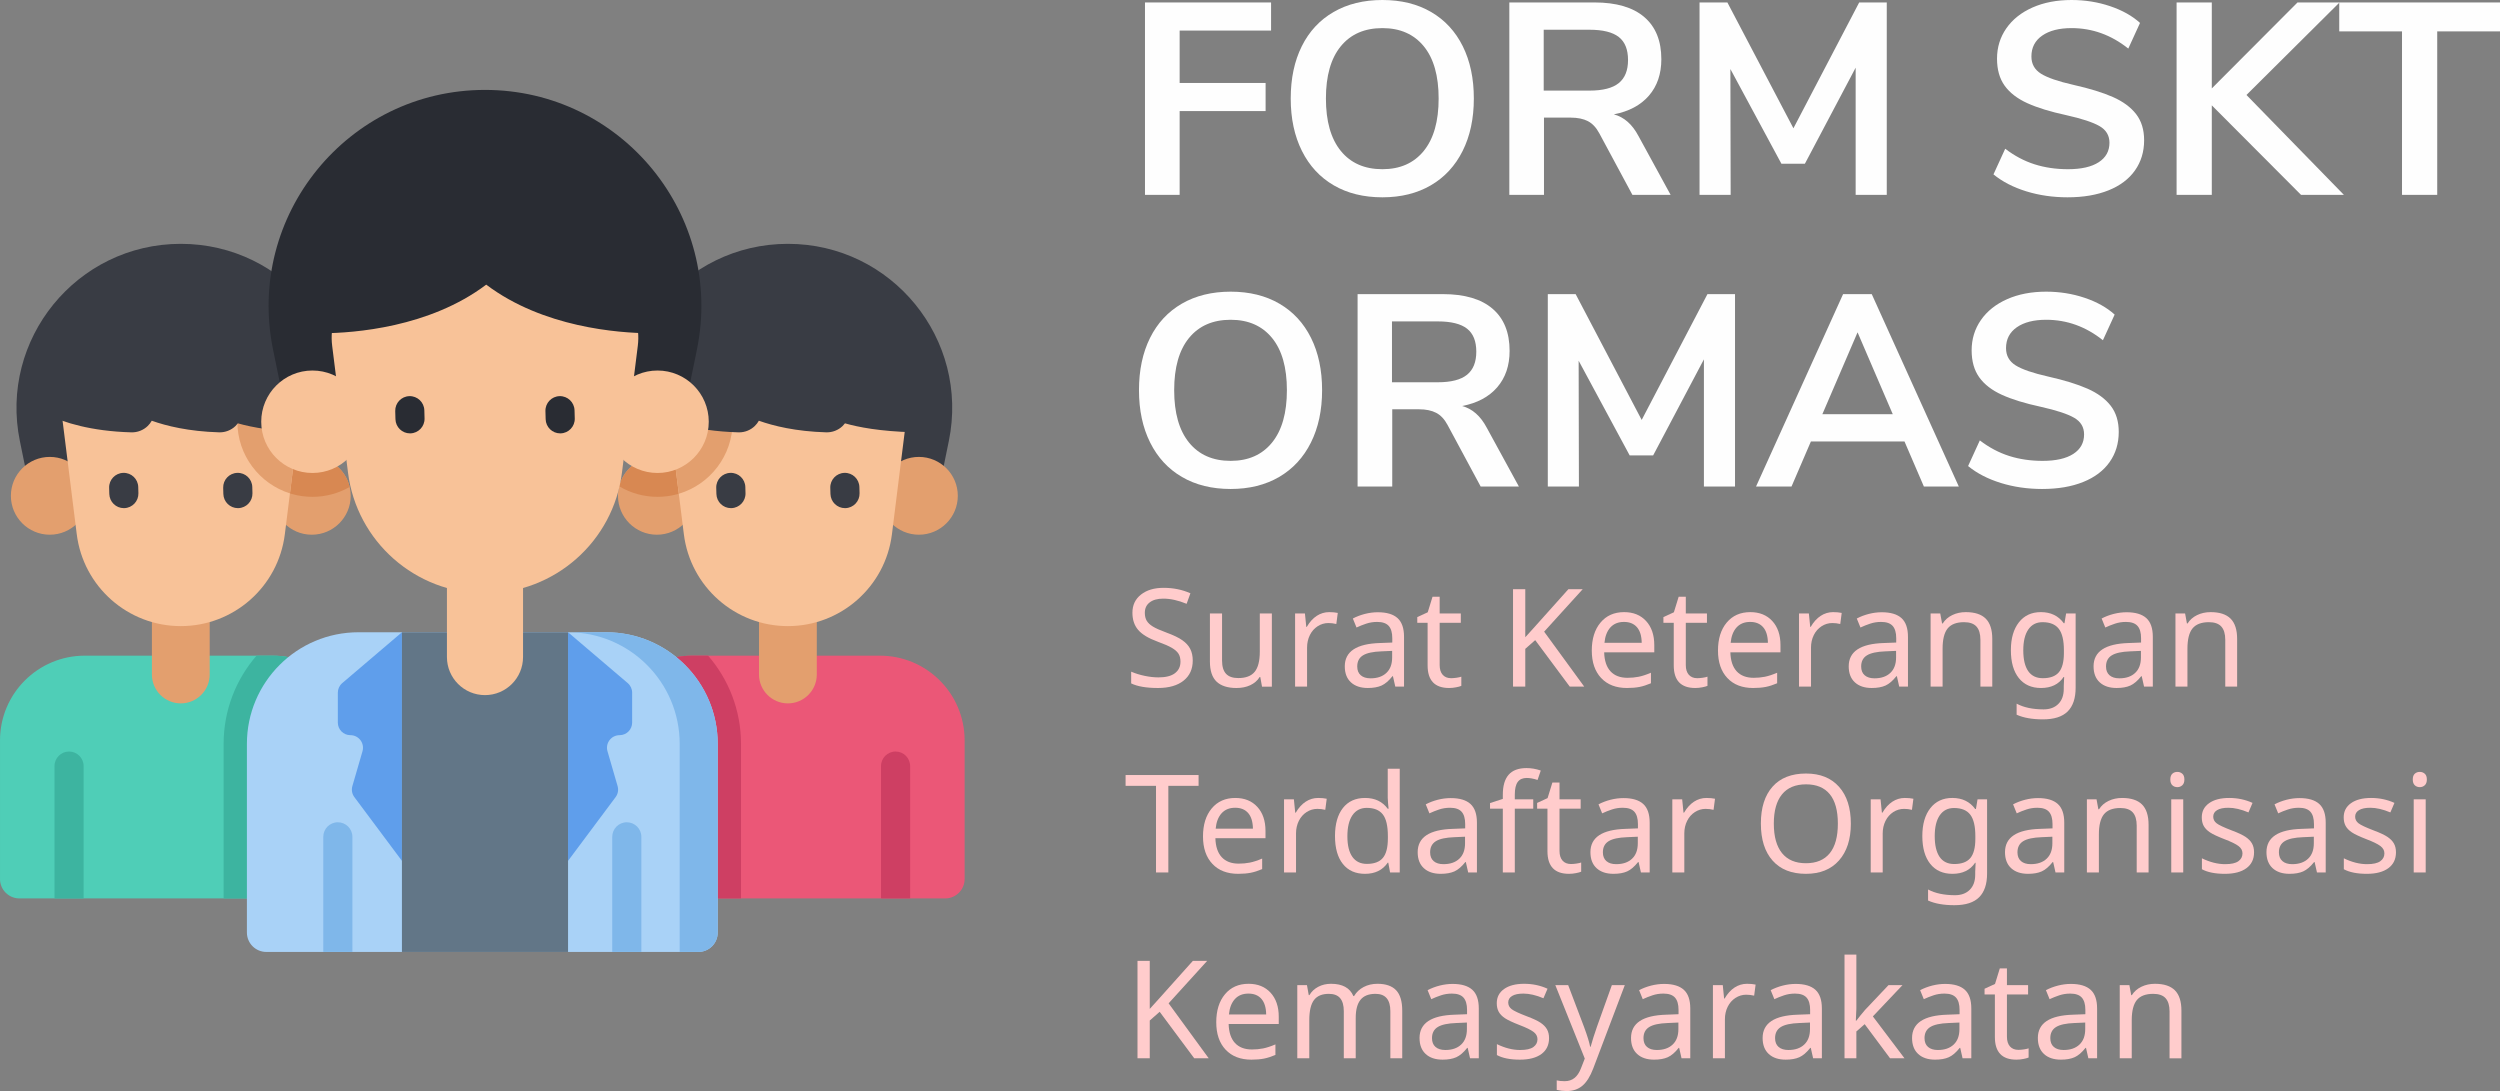 <?xml version="1.0" encoding="UTF-8"?>
<!DOCTYPE svg PUBLIC "-//W3C//DTD SVG 1.1//EN" "http://www.w3.org/Graphics/SVG/1.1/DTD/svg11.dtd">
<!-- Creator: CorelDRAW 2018 (64-Bit) -->
<svg xmlns="http://www.w3.org/2000/svg" xml:space="preserve" width="51.705mm" height="22.565mm" version="1.1" style="shape-rendering:geometricPrecision; text-rendering:geometricPrecision; image-rendering:optimizeQuality; fill-rule:evenodd; clip-rule:evenodd"
viewBox="0 0 5309.23 2317.05"
 xmlns:xlink="http://www.w3.org/1999/xlink">
 <rect x="0" y="0" width="5309.23" height="2317.05" fill="#808080" stroke="none"/>
 <defs>
  <style type="text/css">
   <![CDATA[
    .fil8 {fill:black}
    .fil10 {fill:#3DB4A0}
    .fil9 {fill:#4FCEB7}
    .fil12 {fill:#5F9EEB}
    .fil13 {fill:#627687}
    .fil14 {fill:#7FB7EA}
    .fil11 {fill:#A9D2F7}
    .fil3 {fill:#CE3F63}
    .fil6 {fill:#D88852}
    .fil4 {fill:#E39F6E}
    .fil2 {fill:#EB5777}
    .fil7 {fill:#F8C298}
    .fil5 {fill:#393C44}
    .fil15 {fill:#292C33}
    .fil0 {fill:#FEFEFE;fill-rule:nonzero}
    .fil1 {fill:#FFCCCC;fill-rule:nonzero}
   ]]>
  </style>
 </defs>
 <g id="Layer_x0020_1">
  <polygon class="fil0" points="2431.59,413.82 2431.59,5.22 2699.36,5.22 2699.36,64.92 2505.19,64.92 2505.19,176.19 2687.76,176.19 2687.76,235.89 2505.19,235.89 2505.19,413.82 "/>
  <path id="1" class="fil0" d="M2935.83 419.04c-39.8,0 -74.28,-8.5 -103.45,-25.51 -29.17,-16.99 -51.68,-41.34 -67.52,-73.02 -15.84,-31.69 -23.76,-68.79 -23.76,-111.29 0,-42.5 7.82,-79.5 23.47,-110.99 15.65,-31.49 38.16,-55.74 67.52,-72.73 29.37,-17 63.94,-25.51 103.74,-25.51 39.8,0 74.28,8.5 103.45,25.51 29.17,16.99 51.59,41.24 67.24,72.73 15.65,31.49 23.47,68.49 23.47,110.99 0,42.5 -7.93,79.6 -23.76,111.29 -15.84,31.68 -38.35,56.02 -67.52,73.02 -29.17,17 -63.47,25.51 -102.88,25.51zm0 -59.7c37.48,0 66.75,-12.94 87.8,-38.82 21.06,-25.9 31.6,-62.99 31.6,-111.29 0,-48.29 -10.54,-85.29 -31.6,-110.99 -21.05,-25.69 -50.33,-38.54 -87.8,-38.54 -37.87,0 -67.33,12.85 -88.39,38.54 -21.05,25.7 -31.59,62.7 -31.59,110.99 0,48.3 10.54,85.39 31.59,111.29 21.06,25.89 50.52,38.82 88.39,38.82z"/>
  <path id="2" class="fil0" d="M3547.87 413.82l-81.14 0 -70.13 -130.41c-6.56,-12.36 -14.68,-21.06 -24.34,-26.08 -9.66,-5.02 -21.83,-7.54 -36.51,-7.54l-56.8 0 0 164.03 -73.6 0 0 -408.61 180.83 0c46.37,0 81.62,10.34 105.77,31.01 24.15,20.67 36.23,50.52 36.23,89.54 0,31.3 -8.79,57.09 -26.37,77.38 -17.58,20.28 -42.41,33.52 -74.48,39.7 21.64,5.79 39.02,21.06 52.16,45.79l68.39 125.19zm-172.14 -221.41c28.21,0 48.88,-5.31 62.02,-15.94 13.13,-10.63 19.7,-26.94 19.7,-48.97 0,-22.42 -6.57,-38.74 -19.7,-48.98 -13.14,-10.24 -33.81,-15.36 -62.02,-15.36l-97.36 0 0 129.25 97.36 0z"/>
  <polygon id="3" class="fil0" points="3948.36,5.22 4006.9,5.22 4006.9,413.82 3940.84,413.82 3940.84,143.74 3833.03,347.75 3783.19,347.75 3674.81,146.63 3675.38,413.82 3609.31,413.82 3609.31,5.22 3668.43,5.22 3808.68,272.41 "/>
  <path id="4" class="fil0" d="M4391.17 419.04c-31.3,0 -60.67,-4.25 -88.1,-12.75 -27.43,-8.5 -50.61,-20.48 -69.55,-35.93l24.92 -54.48c19.7,15.07 40.48,26.08 62.31,33.03 21.83,6.96 45.5,10.43 71,10.43 28.21,0 49.95,-4.93 65.2,-14.78 15.27,-9.86 22.9,-23.67 22.9,-41.44 0,-15.45 -7.05,-27.24 -21.15,-35.35 -14.11,-8.11 -37.58,-15.84 -70.42,-23.19 -34.01,-7.34 -61.63,-15.83 -82.89,-25.5 -21.25,-9.66 -37.28,-22.03 -48.11,-37.1 -10.81,-15.06 -16.22,-34.19 -16.22,-57.38 0,-23.96 6.57,-45.4 19.7,-64.33 13.13,-18.93 31.69,-33.71 55.64,-44.34 23.96,-10.63 51.58,-15.94 82.88,-15.94 28.6,0 55.84,4.34 81.73,13.04 25.89,8.7 47.13,20.58 63.76,35.64l-24.93 54.48c-36.32,-28.98 -76.5,-43.47 -120.55,-43.47 -26.28,0 -47.04,5.31 -62.31,15.94 -15.26,10.63 -22.89,25.4 -22.89,44.34 0,15.84 6.76,28.01 20.28,36.51 13.52,8.5 36.51,16.42 68.97,23.76 34.39,7.73 62.31,16.33 83.75,25.79 21.45,9.47 37.87,21.54 49.27,36.23 11.4,14.67 17.1,33.23 17.1,55.63 0,24.35 -6.47,45.69 -19.42,64.04 -12.94,18.36 -31.68,32.46 -56.22,42.32 -24.53,9.85 -53.42,14.78 -86.64,14.78z"/>
  <polygon id="5" class="fil0" points="4977.7,413.82 4886.7,413.82 4697.18,223.72 4697.18,413.82 4622.42,413.82 4622.42,5.22 4697.18,5.22 4697.18,187.79 4879.17,5.22 4968.43,5.22 4770.79,201.69 "/>
  <polygon id="6" class="fil0" points="5101.15,413.82 5101.15,66.65 4967.84,66.65 4967.84,5.22 5309.23,5.22 5309.23,66.65 5175.92,66.65 5175.92,413.82 "/>
  <path id="7" class="fil0" d="M2613.58 1038.45c-39.8,0 -74.28,-8.5 -103.45,-25.51 -29.17,-16.99 -51.68,-41.34 -67.52,-73.02 -15.84,-31.69 -23.76,-68.79 -23.76,-111.29 0,-42.5 7.82,-79.5 23.47,-110.99 15.65,-31.49 38.16,-55.74 67.52,-72.73 29.37,-17 63.94,-25.51 103.74,-25.51 39.8,0 74.28,8.5 103.45,25.51 29.17,16.99 51.59,41.24 67.24,72.73 15.65,31.49 23.47,68.49 23.47,110.99 0,42.5 -7.93,79.6 -23.76,111.29 -15.84,31.68 -38.35,56.02 -67.52,73.02 -29.17,17 -63.47,25.51 -102.88,25.51zm0 -59.7c37.48,0 66.75,-12.94 87.8,-38.82 21.06,-25.9 31.6,-62.99 31.6,-111.29 0,-48.29 -10.54,-85.29 -31.6,-110.99 -21.05,-25.69 -50.33,-38.54 -87.8,-38.54 -37.87,0 -67.33,12.85 -88.39,38.54 -21.05,25.7 -31.59,62.7 -31.59,110.99 0,48.3 10.54,85.39 31.59,111.29 21.06,25.89 50.52,38.82 88.39,38.82z"/>
  <path id="8" class="fil0" d="M3225.62 1033.23l-81.14 0 -70.13 -130.41c-6.56,-12.36 -14.68,-21.06 -24.34,-26.08 -9.66,-5.02 -21.83,-7.54 -36.51,-7.54l-56.8 0 0 164.03 -73.6 0 0 -408.61 180.83 0c46.37,0 81.62,10.34 105.77,31.01 24.15,20.67 36.23,50.52 36.23,89.54 0,31.3 -8.79,57.09 -26.37,77.38 -17.58,20.28 -42.41,33.52 -74.48,39.7 21.64,5.79 39.02,21.06 52.16,45.79l68.39 125.19zm-172.14 -221.41c28.21,0 48.88,-5.31 62.02,-15.94 13.13,-10.63 19.7,-26.94 19.7,-48.97 0,-22.42 -6.57,-38.74 -19.7,-48.98 -13.14,-10.24 -33.81,-15.36 -62.02,-15.36l-97.36 0 0 129.25 97.36 0z"/>
  <polygon id="9" class="fil0" points="3626.11,624.62 3684.65,624.62 3684.65,1033.23 3618.59,1033.23 3618.59,763.14 3510.78,967.15 3460.94,967.15 3352.56,766.04 3353.13,1033.23 3287.06,1033.23 3287.06,624.62 3346.18,624.62 3486.43,891.81 "/>
  <path id="10" class="fil0" d="M4085.72 1033.23l-41.15 -95.63 -198.8 0 -41.15 95.63 -75.35 0 184.89 -408.61 60.85 0 184.89 408.61 -74.19 0zm-215.6 -153.59l149.53 0 -74.76 -173.87 -74.76 173.87z"/>
  <path id="11" class="fil0" d="M4337.27 1038.45c-31.3,0 -60.67,-4.25 -88.1,-12.75 -27.43,-8.5 -50.61,-20.48 -69.55,-35.93l24.92 -54.48c19.7,15.07 40.48,26.08 62.31,33.03 21.83,6.96 45.5,10.43 71,10.43 28.21,0 49.95,-4.93 65.2,-14.78 15.27,-9.86 22.9,-23.67 22.9,-41.44 0,-15.45 -7.05,-27.24 -21.15,-35.35 -14.11,-8.11 -37.58,-15.84 -70.42,-23.19 -34.01,-7.34 -61.63,-15.83 -82.89,-25.5 -21.25,-9.66 -37.28,-22.03 -48.11,-37.1 -10.81,-15.06 -16.22,-34.19 -16.22,-57.38 0,-23.96 6.57,-45.4 19.7,-64.33 13.13,-18.93 31.69,-33.71 55.64,-44.34 23.96,-10.63 51.58,-15.94 82.88,-15.94 28.6,0 55.84,4.34 81.73,13.04 25.89,8.7 47.13,20.58 63.76,35.64l-24.93 54.48c-36.32,-28.98 -76.5,-43.47 -120.55,-43.47 -26.28,0 -47.04,5.31 -62.31,15.94 -15.26,10.63 -22.89,25.4 -22.89,44.34 0,15.84 6.76,28.01 20.28,36.51 13.52,8.5 36.51,16.42 68.97,23.76 34.39,7.73 62.31,16.33 83.75,25.79 21.45,9.47 37.87,21.54 49.27,36.23 11.4,14.67 17.1,33.23 17.1,55.63 0,24.35 -6.47,45.69 -19.42,64.04 -12.94,18.36 -31.68,32.46 -56.22,42.32 -24.53,9.85 -53.42,14.78 -86.64,14.78z"/>
  <path class="fil1" d="M2533.01 1402.94c0,18.01 -6.47,32.21 -19.51,42.6 -13.04,10.38 -31.15,15.55 -54.33,15.55 -24.54,0 -43.52,-3.23 -56.9,-9.75l0 -24.92c8.74,3.77 18.35,6.77 28.78,8.93 10.43,2.18 20.19,3.23 29.22,3.23 15.51,0 27.14,-2.95 34.96,-8.88 7.82,-5.99 11.74,-14.15 11.74,-24.49 0,-6.91 -1.4,-12.56 -4.25,-17 -2.8,-4.44 -7.54,-8.59 -14.2,-12.46 -6.66,-3.86 -16.71,-8.26 -30.23,-13.14 -19.13,-7 -32.85,-15.21 -41.05,-24.73 -8.21,-9.47 -12.32,-21.73 -12.32,-36.71 0,-16.13 6.09,-28.98 18.22,-38.49 12.12,-9.52 28.1,-14.3 47.91,-14.3 20.67,0 39.65,3.87 57.04,11.59l-8.07 22.36c-17.72,-7.34 -34.24,-11.01 -49.55,-11.01 -12.27,0 -21.88,2.61 -28.78,7.92 -6.96,5.27 -10.43,12.65 -10.43,22.22 0,6.76 1.36,12.4 4.06,16.9 2.7,4.49 7,8.54 13.04,12.22 5.99,3.72 15.36,7.92 28.21,12.61 15.4,5.65 26.85,11.15 34.39,16.51 7.58,5.32 13.13,11.45 16.71,18.36 3.57,6.95 5.36,15.21 5.36,24.87z"/>
  <path id="1" class="fil1" d="M2595.27 1302.87l0 100.08c0,12.56 2.8,21.83 8.41,27.92 5.6,6.08 14.29,9.13 26.08,9.13 15.94,0 27.53,-4.39 34.82,-13.29 7.25,-8.88 10.86,-23.19 10.86,-42.89l0 -80.95 25.6 0 0 155.33 -20.91 0 -3.68 -20.43 -1.3 0c-4.59,7.44 -11.15,13.18 -19.65,17.25 -8.45,4.06 -18.36,6.08 -29.56,6.08 -18.64,0 -32.75,-4.49 -42.21,-13.42 -9.47,-8.98 -14.24,-23.33 -14.24,-43.03l0 -101.77 25.78 0z"/>
  <path id="2" class="fil1" d="M2822.76 1299.97c6.9,0 12.99,0.58 18.26,1.68l-3.09 23.52c-5.75,-1.36 -11.4,-2.02 -16.86,-2.02 -8.21,0 -15.79,2.27 -22.85,6.81 -7,4.54 -12.51,10.77 -16.47,18.74 -3.95,7.97 -5.94,16.85 -5.94,26.56l0 82.93 -25.46 0 0 -155.33 20.92 0 2.84 28.4 1.11 0c5.95,-10.29 13,-18.06 21.11,-23.38 8.11,-5.27 16.9,-7.92 26.42,-7.92z"/>
  <path id="3" class="fil1" d="M2963.16 1458.19l-4.97 -22.08 -1.11 0c-7.73,9.77 -15.45,16.33 -23.13,19.81 -7.68,3.43 -17.39,5.16 -29.08,5.16 -15.26,0 -27.24,-4 -35.94,-12.02 -8.69,-8.02 -13.03,-19.31 -13.03,-33.96 0,-31.48 24.87,-48 74.57,-49.5l26.32 -1.02 0 -9.22c0,-11.84 -2.56,-20.53 -7.63,-26.17 -5.07,-5.61 -13.24,-8.41 -24.48,-8.41 -8.21,0 -15.95,1.21 -23.29,3.68 -7.29,2.45 -14.15,5.16 -20.57,8.2l-7.78 -19.12c7.82,-4.16 16.38,-7.39 25.6,-9.77 9.27,-2.36 18.4,-3.52 27.44,-3.52 18.79,0 32.75,4.16 41.93,12.47 9.13,8.31 13.72,21.49 13.72,39.6l0 105.87 -18.55 0zm-52.5 -17.63c14.25,0 25.46,-3.81 33.62,-11.54 8.16,-7.68 12.22,-18.6 12.22,-32.75l0 -14.01 -22.89 1.02c-17.83,0.63 -30.87,3.47 -38.98,8.45 -8.16,5.02 -12.27,12.9 -12.27,23.67 0,8.11 2.46,14.34 7.43,18.64 4.93,4.34 11.93,6.52 20.87,6.52z"/>
  <path id="4" class="fil1" d="M3081.79 1440.28c3.29,0 7.15,-0.34 11.59,-0.97 4.45,-0.68 7.77,-1.41 10.04,-2.27l0 19.51c-2.36,1.07 -5.99,2.07 -10.96,3.04 -4.98,1.02 -10,1.5 -15.07,1.5 -30.38,0 -45.59,-15.99 -45.59,-47.96l0 -90.45 -21.93 0 0 -12.18 22.22 -10.19 10.19 -33.08 15.13 0 0 35.64 44.91 0 0 19.81 -44.91 0 0 89.73c0,8.98 2.17,15.84 6.47,20.67 4.3,4.79 10.24,7.2 17.92,7.2z"/>
  <polygon id="5" class="fil1" points="3364.43,1458.19 3333.71,1458.19 3260.29,1359.42 3239.24,1377.97 3239.24,1458.19 3213.2,1458.19 3213.2,1251.28 3239.24,1251.28 3239.24,1353.33 3257.06,1333.63 3330.77,1251.28 3361.19,1251.28 3279.28,1341.45 "/>
  <path id="6" class="fil1" d="M3455.18 1461.09c-23.28,0 -41.58,-7.05 -54.81,-21.15 -13.29,-14.1 -19.9,-33.57 -19.9,-58.29 0,-24.92 6.18,-44.73 18.54,-59.5 12.36,-14.79 29.03,-22.17 50.09,-22.17 19.51,0 35.11,6.27 46.7,18.88 11.59,12.61 17.39,29.65 17.39,51.15l0 15.41 -106.41 0c0.48,17.67 4.98,31.1 13.43,40.27 8.5,9.18 20.53,13.77 36.08,13.77 8.31,0 16.17,-0.73 23.66,-2.22 7.44,-1.46 16.18,-4.3 26.18,-8.55l0 22.36c-8.59,3.67 -16.67,6.27 -24.2,7.77 -7.58,1.5 -16.47,2.27 -26.76,2.27zm-6.37 -140.31c-12.18,0 -21.79,3.91 -28.88,11.74 -7.05,7.82 -11.25,18.69 -12.56,32.65l79.11 0c-0.18,-14.54 -3.57,-25.56 -10.04,-33.08 -6.52,-7.54 -15.74,-11.31 -27.62,-11.31z"/>
  <path id="7" class="fil1" d="M3604.52 1440.28c3.29,0 7.15,-0.34 11.59,-0.97 4.45,-0.68 7.77,-1.41 10.04,-2.27l0 19.51c-2.36,1.07 -5.99,2.07 -10.96,3.04 -4.98,1.02 -10,1.5 -15.07,1.5 -30.38,0 -45.59,-15.99 -45.59,-47.96l0 -90.45 -21.93 0 0 -12.18 22.22 -10.19 10.19 -33.08 15.13 0 0 35.64 44.91 0 0 19.81 -44.91 0 0 89.73c0,8.98 2.17,15.84 6.47,20.67 4.3,4.79 10.24,7.2 17.92,7.2z"/>
  <path id="8" class="fil1" d="M3723.18 1461.09c-23.28,0 -41.58,-7.05 -54.81,-21.15 -13.29,-14.1 -19.9,-33.57 -19.9,-58.29 0,-24.92 6.18,-44.73 18.54,-59.5 12.36,-14.79 29.03,-22.17 50.09,-22.17 19.51,0 35.11,6.27 46.7,18.88 11.59,12.61 17.39,29.65 17.39,51.15l0 15.41 -106.41 0c0.48,17.67 4.98,31.1 13.43,40.27 8.5,9.18 20.53,13.77 36.08,13.77 8.31,0 16.17,-0.73 23.66,-2.22 7.44,-1.46 16.18,-4.3 26.18,-8.55l0 22.36c-8.59,3.67 -16.67,6.27 -24.2,7.77 -7.58,1.5 -16.47,2.27 -26.76,2.27zm-6.37 -140.31c-12.18,0 -21.79,3.91 -28.88,11.74 -7.05,7.82 -11.25,18.69 -12.56,32.65l79.11 0c-0.18,-14.54 -3.57,-25.56 -10.04,-33.08 -6.52,-7.54 -15.74,-11.31 -27.62,-11.31z"/>
  <path id="9" class="fil1" d="M3892.96 1299.97c6.9,0 12.99,0.58 18.26,1.68l-3.09 23.52c-5.75,-1.36 -11.4,-2.02 -16.86,-2.02 -8.21,0 -15.79,2.27 -22.85,6.81 -7,4.54 -12.51,10.77 -16.47,18.74 -3.95,7.97 -5.94,16.85 -5.94,26.56l0 82.93 -25.46 0 0 -155.33 20.92 0 2.84 28.4 1.11 0c5.95,-10.29 13,-18.06 21.11,-23.38 8.11,-5.27 16.9,-7.92 26.42,-7.92z"/>
  <path id="10" class="fil1" d="M4033.36 1458.19l-4.97 -22.08 -1.11 0c-7.73,9.77 -15.45,16.33 -23.13,19.81 -7.68,3.43 -17.39,5.16 -29.08,5.16 -15.26,0 -27.24,-4 -35.94,-12.02 -8.69,-8.02 -13.03,-19.31 -13.03,-33.96 0,-31.48 24.87,-48 74.57,-49.5l26.32 -1.02 0 -9.22c0,-11.84 -2.56,-20.53 -7.63,-26.17 -5.07,-5.61 -13.24,-8.41 -24.48,-8.41 -8.21,0 -15.95,1.21 -23.29,3.68 -7.29,2.45 -14.15,5.16 -20.57,8.2l-7.78 -19.12c7.82,-4.16 16.38,-7.39 25.6,-9.77 9.27,-2.36 18.4,-3.52 27.44,-3.52 18.79,0 32.75,4.16 41.93,12.47 9.13,8.31 13.72,21.49 13.72,39.6l0 105.87 -18.55 0zm-52.5 -17.63c14.25,0 25.46,-3.81 33.62,-11.54 8.16,-7.68 12.22,-18.6 12.22,-32.75l0 -14.01 -22.89 1.02c-17.83,0.63 -30.87,3.47 -38.98,8.45 -8.16,5.02 -12.27,12.9 -12.27,23.67 0,8.11 2.46,14.34 7.43,18.64 4.93,4.34 11.93,6.52 20.87,6.52z"/>
  <path id="11" class="fil1" d="M4205.79 1458.19l0 -99.35c0,-12.66 -2.8,-22.08 -8.41,-28.26 -5.6,-6.18 -14.39,-9.27 -26.37,-9.27 -15.94,0 -27.53,4.45 -34.73,13.24 -7.2,8.83 -10.81,23.18 -10.81,43.13l0 80.51 -25.46 0 0 -155.33 20.48 0 3.87 21.15 1.4 0c4.79,-7.63 11.54,-13.57 20.24,-17.77 8.65,-4.2 18.21,-6.27 28.69,-6.27 19.08,0 33.23,4.63 42.45,13.86 9.23,9.27 13.86,23.62 13.86,43.18l0 101.18 -25.21 0z"/>
  <path id="12" class="fil1" d="M4338.27 1440.28c15.65,0 27.05,-4.2 34.15,-12.65 7.1,-8.46 10.67,-22.03 10.67,-40.72l0 -6.08c0,-20.77 -3.57,-35.89 -10.72,-45.3 -7.2,-9.47 -18.74,-14.2 -34.68,-14.2 -13,0 -23.09,5.16 -30.19,15.51 -7.11,10.33 -10.68,25.12 -10.68,44.29 0,19.22 3.48,33.91 10.39,44.05 6.95,10.09 17.29,15.11 31.05,15.11zm44.53 16.52l0.87 -19.08 -1.16 0c-10.43,15.6 -26.47,23.37 -48.06,23.37 -20.1,0 -35.8,-7 -47.05,-21.01 -11.25,-14.06 -16.9,-33.76 -16.9,-59.26 0,-25.02 5.7,-44.78 17.05,-59.22 11.36,-14.44 26.9,-21.64 46.61,-21.64 21.01,0 37.24,7.82 48.64,23.51l1.54 0 3.43 -20.62 20.24 0 0 157.84c0,22.26 -5.65,38.97 -16.9,50.22 -11.31,11.21 -28.78,16.81 -52.55,16.81 -22.65,0 -41.25,-3.29 -55.88,-9.9l0 -23.47c15.07,8.11 34.19,12.13 57.29,12.17 13.18,-0.04 23.62,-3.86 31.34,-11.59 7.68,-7.72 11.5,-18.4 11.5,-32.07l0 -6.08z"/>
  <path id="13" class="fil1" d="M4553.34 1458.19l-4.97 -22.08 -1.11 0c-7.73,9.77 -15.45,16.33 -23.13,19.81 -7.68,3.43 -17.39,5.16 -29.08,5.16 -15.26,0 -27.24,-4 -35.94,-12.02 -8.69,-8.02 -13.03,-19.31 -13.03,-33.96 0,-31.48 24.87,-48 74.57,-49.5l26.32 -1.02 0 -9.22c0,-11.84 -2.56,-20.53 -7.63,-26.17 -5.07,-5.61 -13.24,-8.41 -24.48,-8.41 -8.21,0 -15.95,1.21 -23.29,3.68 -7.29,2.45 -14.15,5.16 -20.57,8.2l-7.78 -19.12c7.82,-4.16 16.38,-7.39 25.6,-9.77 9.27,-2.36 18.4,-3.52 27.44,-3.52 18.79,0 32.75,4.16 41.93,12.47 9.13,8.31 13.72,21.49 13.72,39.6l0 105.87 -18.55 0zm-52.5 -17.63c14.25,0 25.46,-3.81 33.62,-11.54 8.16,-7.68 12.22,-18.6 12.22,-32.75l0 -14.01 -22.89 1.02c-17.83,0.63 -30.87,3.47 -38.98,8.45 -8.16,5.02 -12.27,12.9 -12.27,23.67 0,8.11 2.46,14.34 7.43,18.64 4.93,4.34 11.93,6.52 20.87,6.52z"/>
  <path id="14" class="fil1" d="M4725.78 1458.19l0 -99.35c0,-12.66 -2.8,-22.08 -8.41,-28.26 -5.6,-6.18 -14.39,-9.27 -26.37,-9.27 -15.94,0 -27.53,4.45 -34.73,13.24 -7.2,8.83 -10.81,23.18 -10.81,43.13l0 80.51 -25.46 0 0 -155.33 20.48 0 3.87 21.15 1.4 0c4.79,-7.63 11.54,-13.57 20.24,-17.77 8.65,-4.2 18.21,-6.27 28.69,-6.27 19.08,0 33.23,4.63 42.45,13.86 9.23,9.27 13.86,23.62 13.86,43.18l0 101.18 -25.21 0z"/>
  <polygon id="15" class="fil1" points="2481.19,1852.85 2455.01,1852.85 2455.01,1668.88 2390.39,1668.88 2390.39,1645.93 2545.42,1645.93 2545.42,1668.88 2481.19,1668.88 "/>
  <path id="16" class="fil1" d="M2629.51 1855.74c-23.28,0 -41.58,-7.05 -54.81,-21.15 -13.29,-14.1 -19.9,-33.57 -19.9,-58.29 0,-24.92 6.18,-44.73 18.54,-59.5 12.36,-14.79 29.03,-22.17 50.09,-22.17 19.51,0 35.11,6.27 46.7,18.88 11.59,12.61 17.39,29.65 17.39,51.15l0 15.41 -106.41 0c0.48,17.67 4.98,31.1 13.43,40.27 8.5,9.18 20.53,13.77 36.08,13.77 8.31,0 16.17,-0.73 23.66,-2.22 7.44,-1.46 16.18,-4.3 26.18,-8.55l0 22.36c-8.59,3.67 -16.67,6.27 -24.2,7.77 -7.58,1.5 -16.47,2.27 -26.76,2.27zm-6.37 -140.31c-12.18,0 -21.79,3.91 -28.88,11.74 -7.05,7.82 -11.25,18.69 -12.56,32.65l79.11 0c-0.18,-14.54 -3.57,-25.56 -10.04,-33.08 -6.52,-7.54 -15.74,-11.31 -27.62,-11.31z"/>
  <path id="17" class="fil1" d="M2799.29 1694.62c6.9,0 12.99,0.58 18.26,1.68l-3.09 23.52c-5.75,-1.36 -11.4,-2.02 -16.86,-2.02 -8.21,0 -15.79,2.27 -22.85,6.81 -7,4.54 -12.51,10.77 -16.47,18.74 -3.95,7.97 -5.94,16.85 -5.94,26.56l0 82.93 -25.46 0 0 -155.33 20.92 0 2.84 28.4 1.11 0c5.95,-10.29 13,-18.06 21.11,-23.38 8.11,-5.27 16.9,-7.92 26.42,-7.92z"/>
  <path id="18" class="fil1" d="M2898.78 1855.74c-20.19,0 -35.84,-7 -46.95,-20.96 -11.15,-13.96 -16.71,-33.76 -16.71,-59.31 0,-25.4 5.61,-45.21 16.76,-59.45 11.16,-14.25 26.9,-21.4 47.19,-21.4 20.81,0 36.84,7.63 48.06,22.94l1.83 0c-0.24,-1.88 -0.63,-5.7 -1.11,-11.4 -0.48,-5.7 -0.72,-9.56 -0.72,-11.54l0 -62.02 25.5 0 0 220.25 -20.53 0 -3.81 -20.77 -1.16 0c-10.82,15.8 -26.95,23.67 -48.35,23.67zm4.11 -21.1c15.45,0 26.76,-4.21 33.85,-12.66 7.16,-8.45 10.68,-22.31 10.68,-41.59l0 -4.63c0,-21.64 -3.57,-37.05 -10.82,-46.27 -7.2,-9.18 -18.54,-13.81 -34,-13.81 -13.09,0 -23.24,5.22 -30.43,15.65 -7.16,10.43 -10.73,25.35 -10.73,44.72 0,19.22 3.57,33.81 10.68,43.76 7.1,9.9 17.38,14.83 30.76,14.83z"/>
  <path id="19" class="fil1" d="M3117.96 1852.85l-4.97 -22.08 -1.11 0c-7.73,9.77 -15.45,16.33 -23.13,19.81 -7.68,3.43 -17.39,5.16 -29.08,5.16 -15.26,0 -27.24,-4 -35.94,-12.02 -8.69,-8.02 -13.03,-19.31 -13.03,-33.96 0,-31.48 24.87,-48 74.57,-49.5l26.32 -1.02 0 -9.22c0,-11.84 -2.56,-20.53 -7.63,-26.17 -5.07,-5.61 -13.24,-8.41 -24.48,-8.41 -8.21,0 -15.95,1.21 -23.29,3.68 -7.29,2.45 -14.15,5.16 -20.57,8.2l-7.78 -19.12c7.82,-4.16 16.38,-7.39 25.6,-9.77 9.27,-2.36 18.4,-3.52 27.44,-3.52 18.79,0 32.75,4.16 41.93,12.47 9.13,8.31 13.72,21.49 13.72,39.6l0 105.87 -18.55 0zm-52.5 -17.63c14.25,0 25.46,-3.81 33.62,-11.54 8.16,-7.68 12.22,-18.6 12.22,-32.75l0 -14.01 -22.89 1.02c-17.83,0.63 -30.87,3.47 -38.98,8.45 -8.16,5.02 -12.27,12.9 -12.27,23.67 0,8.11 2.46,14.34 7.43,18.64 4.93,4.34 11.93,6.52 20.87,6.52z"/>
  <path id="20" class="fil1" d="M3256.15 1717.33l-39.17 0 0 135.52 -25.46 0 0 -135.52 -27.14 0 0 -11.89 27.14 -8.79 0 -8.93c0,-18.83 4.11,-32.98 12.37,-42.41 8.26,-9.42 20.96,-14.15 38.11,-14.15 9.9,0 19.94,1.75 30.14,5.22l-6.81 19.99c-8.75,-2.84 -16.43,-4.24 -23.04,-4.24 -8.55,0 -14.92,2.79 -19.08,8.45 -4.15,5.65 -6.23,14.63 -6.23,26.9l0 10.04 39.17 0 0 19.81z"/>
  <path id="21" class="fil1" d="M3336.32 1834.93c3.29,0 7.15,-0.34 11.59,-0.97 4.45,-0.68 7.77,-1.41 10.04,-2.27l0 19.51c-2.36,1.07 -5.99,2.07 -10.96,3.04 -4.98,1.02 -10,1.5 -15.07,1.5 -30.38,0 -45.59,-15.99 -45.59,-47.96l0 -90.45 -21.93 0 0 -12.18 22.22 -10.19 10.19 -33.08 15.13 0 0 35.64 44.91 0 0 19.81 -44.91 0 0 89.73c0,8.98 2.17,15.84 6.47,20.67 4.3,4.79 10.24,7.2 17.92,7.2z"/>
  <path id="22" class="fil1" d="M3484.83 1852.85l-4.97 -22.08 -1.11 0c-7.73,9.77 -15.45,16.33 -23.13,19.81 -7.68,3.43 -17.39,5.16 -29.08,5.16 -15.26,0 -27.24,-4 -35.94,-12.02 -8.69,-8.02 -13.03,-19.31 -13.03,-33.96 0,-31.48 24.87,-48 74.57,-49.5l26.32 -1.02 0 -9.22c0,-11.84 -2.56,-20.53 -7.63,-26.17 -5.07,-5.61 -13.24,-8.41 -24.48,-8.41 -8.21,0 -15.95,1.21 -23.29,3.68 -7.29,2.45 -14.15,5.16 -20.57,8.2l-7.78 -19.12c7.82,-4.16 16.38,-7.39 25.6,-9.77 9.27,-2.36 18.4,-3.52 27.44,-3.52 18.79,0 32.75,4.16 41.93,12.47 9.13,8.31 13.72,21.49 13.72,39.6l0 105.87 -18.55 0zm-52.5 -17.63c14.25,0 25.46,-3.81 33.62,-11.54 8.16,-7.68 12.22,-18.6 12.22,-32.75l0 -14.01 -22.89 1.02c-17.83,0.63 -30.87,3.47 -38.98,8.45 -8.16,5.02 -12.27,12.9 -12.27,23.67 0,8.11 2.46,14.34 7.43,18.64 4.93,4.34 11.93,6.52 20.87,6.52z"/>
  <path id="23" class="fil1" d="M3623.9 1694.62c6.9,0 12.99,0.58 18.26,1.68l-3.09 23.52c-5.75,-1.36 -11.4,-2.02 -16.86,-2.02 -8.21,0 -15.79,2.27 -22.85,6.81 -7,4.54 -12.51,10.77 -16.47,18.74 -3.95,7.97 -5.94,16.85 -5.94,26.56l0 82.93 -25.46 0 0 -155.33 20.92 0 2.84 28.4 1.11 0c5.95,-10.29 13,-18.06 21.11,-23.38 8.11,-5.27 16.9,-7.92 26.42,-7.92z"/>
  <path id="24" class="fil1" d="M3930.63 1749.15c0,33.14 -8.35,59.17 -25.12,78.15 -16.76,18.98 -40.13,28.44 -70.27,28.44 -30.49,0 -54.05,-9.32 -70.67,-27.96 -16.67,-18.65 -25.01,-44.92 -25.01,-78.87 0,-33.71 8.31,-59.79 24.87,-78.35 16.52,-18.54 40.23,-27.82 71.1,-27.82 29.99,0 53.36,9.42 70.08,28.26 16.71,18.78 25.01,44.86 25.01,78.14zm-163.58 0c0,27.39 5.79,48.25 17.38,62.6 11.59,14.34 28.55,21.49 50.82,21.49 22.16,0 39.02,-7.04 50.56,-21.2 11.5,-14.15 17.24,-35.11 17.24,-62.88 0,-27.62 -5.7,-48.45 -17.1,-62.45 -11.44,-14.01 -28.25,-21.01 -50.42,-21.01 -22.46,0 -39.51,7.11 -51.11,21.31 -11.59,14.19 -17.38,34.91 -17.38,62.15z"/>
  <path id="25" class="fil1" d="M4045.21 1694.62c6.9,0 12.99,0.58 18.26,1.68l-3.09 23.52c-5.75,-1.36 -11.4,-2.02 -16.86,-2.02 -8.21,0 -15.79,2.27 -22.85,6.81 -7,4.54 -12.51,10.77 -16.47,18.74 -3.95,7.97 -5.94,16.85 -5.94,26.56l0 82.93 -25.46 0 0 -155.33 20.92 0 2.84 28.4 1.11 0c5.95,-10.29 13,-18.06 21.11,-23.38 8.11,-5.27 16.9,-7.92 26.42,-7.92z"/>
  <path id="26" class="fil1" d="M4150.2 1834.93c15.65,0 27.05,-4.2 34.15,-12.65 7.1,-8.46 10.67,-22.03 10.67,-40.72l0 -6.08c0,-20.77 -3.57,-35.89 -10.72,-45.3 -7.2,-9.47 -18.74,-14.2 -34.68,-14.2 -13,0 -23.09,5.16 -30.19,15.51 -7.11,10.33 -10.68,25.12 -10.68,44.29 0,19.22 3.48,33.91 10.39,44.05 6.95,10.09 17.29,15.11 31.05,15.11zm44.53 16.52l0.87 -19.08 -1.16 0c-10.43,15.6 -26.47,23.37 -48.06,23.37 -20.1,0 -35.8,-7 -47.05,-21.01 -11.25,-14.06 -16.9,-33.76 -16.9,-59.26 0,-25.02 5.7,-44.78 17.05,-59.22 11.36,-14.44 26.9,-21.64 46.61,-21.64 21.01,0 37.24,7.82 48.64,23.51l1.54 0 3.43 -20.62 20.24 0 0 157.84c0,22.26 -5.65,38.97 -16.9,50.22 -11.31,11.21 -28.78,16.81 -52.55,16.81 -22.65,0 -41.25,-3.29 -55.88,-9.9l0 -23.47c15.07,8.11 34.19,12.13 57.29,12.17 13.18,-0.04 23.62,-3.86 31.34,-11.59 7.68,-7.72 11.5,-18.4 11.5,-32.07l0 -6.08z"/>
  <path id="27" class="fil1" d="M4365.27 1852.85l-4.97 -22.08 -1.11 0c-7.73,9.77 -15.45,16.33 -23.13,19.81 -7.68,3.43 -17.39,5.16 -29.08,5.16 -15.26,0 -27.24,-4 -35.94,-12.02 -8.69,-8.02 -13.03,-19.31 -13.03,-33.96 0,-31.48 24.87,-48 74.57,-49.5l26.32 -1.02 0 -9.22c0,-11.84 -2.56,-20.53 -7.63,-26.17 -5.07,-5.61 -13.24,-8.41 -24.48,-8.41 -8.21,0 -15.95,1.21 -23.29,3.68 -7.29,2.45 -14.15,5.16 -20.57,8.2l-7.78 -19.12c7.82,-4.16 16.38,-7.39 25.6,-9.77 9.27,-2.36 18.4,-3.52 27.44,-3.52 18.79,0 32.75,4.16 41.93,12.47 9.13,8.31 13.72,21.49 13.72,39.6l0 105.87 -18.55 0zm-52.5 -17.63c14.25,0 25.46,-3.81 33.62,-11.54 8.16,-7.68 12.22,-18.6 12.22,-32.75l0 -14.01 -22.89 1.02c-17.83,0.63 -30.87,3.47 -38.98,8.45 -8.16,5.02 -12.27,12.9 -12.27,23.67 0,8.11 2.46,14.34 7.43,18.64 4.93,4.34 11.93,6.52 20.87,6.52z"/>
  <path id="28" class="fil1" d="M4537.7 1852.85l0 -99.35c0,-12.66 -2.8,-22.08 -8.41,-28.26 -5.6,-6.18 -14.39,-9.27 -26.37,-9.27 -15.94,0 -27.53,4.45 -34.73,13.24 -7.2,8.83 -10.81,23.18 -10.81,43.13l0 80.51 -25.46 0 0 -155.33 20.48 0 3.87 21.15 1.4 0c4.79,-7.63 11.54,-13.57 20.24,-17.77 8.65,-4.2 18.21,-6.27 28.69,-6.27 19.08,0 33.23,4.63 42.45,13.86 9.23,9.27 13.86,23.62 13.86,43.18l0 101.18 -25.21 0z"/>
  <path id="29" class="fil1" d="M4636.53 1852.85l-25.46 0 0 -155.33 25.46 0 0 155.33zm-27.44 -197.45c0,-5.65 1.45,-9.75 4.34,-12.31 2.85,-2.56 6.43,-3.82 10.68,-3.82 3.96,0 7.43,1.26 10.38,3.82 3,2.56 4.5,6.66 4.5,12.31 0,5.56 -1.5,9.66 -4.5,12.32 -2.95,2.66 -6.42,3.96 -10.38,3.96 -4.25,0 -7.82,-1.3 -10.68,-3.96 -2.9,-2.66 -4.34,-6.77 -4.34,-12.32z"/>
  <path id="30" class="fil1" d="M4786.93 1810.01c0,14.54 -5.4,25.79 -16.22,33.76 -10.86,7.97 -26.08,11.97 -45.74,11.97 -20.43,0 -36.71,-3.23 -48.78,-9.75l0 -23.23c17.05,8.31 33.52,12.46 49.36,12.46 12.85,0 22.17,-2.07 28.01,-6.23 5.84,-4.15 8.79,-9.7 8.79,-16.71 0,-6.13 -2.8,-11.31 -8.45,-15.56 -5.61,-4.25 -15.56,-9.13 -29.9,-14.58 -14.63,-5.7 -24.92,-10.54 -30.86,-14.54 -5.95,-4 -10.29,-8.5 -13.09,-13.52 -2.75,-4.97 -4.15,-11.06 -4.15,-18.26 0,-12.75 5.16,-22.8 15.55,-30.14 10.38,-7.39 24.63,-11.06 42.75,-11.06 17.63,0 34.14,3.47 49.5,10.47l-8.65 20.24c-15.74,-6.61 -29.94,-9.9 -42.55,-9.9 -10.58,0 -18.6,1.64 -24.05,5.02 -5.5,3.34 -8.21,7.97 -8.21,13.81 0,5.66 2.32,10.34 7.05,14.06 4.73,3.77 15.7,8.93 32.99,15.51 12.89,4.84 22.46,9.32 28.64,13.47 6.18,4.16 10.72,8.84 13.67,14.02 2.9,5.22 4.34,11.44 4.34,18.69z"/>
  <path id="31" class="fil1" d="M4920.52 1852.85l-4.97 -22.08 -1.11 0c-7.73,9.77 -15.45,16.33 -23.13,19.81 -7.68,3.43 -17.39,5.16 -29.08,5.16 -15.26,0 -27.24,-4 -35.94,-12.02 -8.69,-8.02 -13.03,-19.31 -13.03,-33.96 0,-31.48 24.87,-48 74.57,-49.5l26.32 -1.02 0 -9.22c0,-11.84 -2.56,-20.53 -7.63,-26.17 -5.07,-5.61 -13.24,-8.41 -24.48,-8.41 -8.21,0 -15.95,1.21 -23.29,3.68 -7.29,2.45 -14.15,5.16 -20.57,8.2l-7.78 -19.12c7.82,-4.16 16.38,-7.39 25.6,-9.77 9.27,-2.36 18.4,-3.52 27.44,-3.52 18.79,0 32.75,4.16 41.93,12.47 9.13,8.31 13.72,21.49 13.72,39.6l0 105.87 -18.55 0zm-52.5 -17.63c14.25,0 25.46,-3.81 33.62,-11.54 8.16,-7.68 12.22,-18.6 12.22,-32.75l0 -14.01 -22.89 1.02c-17.83,0.63 -30.87,3.47 -38.98,8.45 -8.16,5.02 -12.27,12.9 -12.27,23.67 0,8.11 2.46,14.34 7.43,18.64 4.93,4.34 11.93,6.52 20.87,6.52z"/>
  <path id="32" class="fil1" d="M5088.31 1810.01c0,14.54 -5.4,25.79 -16.22,33.76 -10.86,7.97 -26.08,11.97 -45.74,11.97 -20.43,0 -36.71,-3.23 -48.78,-9.75l0 -23.23c17.05,8.31 33.52,12.46 49.36,12.46 12.85,0 22.17,-2.07 28.01,-6.23 5.84,-4.15 8.79,-9.7 8.79,-16.71 0,-6.13 -2.8,-11.31 -8.45,-15.56 -5.61,-4.25 -15.56,-9.13 -29.9,-14.58 -14.63,-5.7 -24.92,-10.54 -30.86,-14.54 -5.95,-4 -10.29,-8.5 -13.09,-13.52 -2.75,-4.97 -4.15,-11.06 -4.15,-18.26 0,-12.75 5.16,-22.8 15.55,-30.14 10.38,-7.39 24.63,-11.06 42.75,-11.06 17.63,0 34.14,3.47 49.5,10.47l-8.65 20.24c-15.74,-6.61 -29.94,-9.9 -42.55,-9.9 -10.58,0 -18.6,1.64 -24.05,5.02 -5.5,3.34 -8.21,7.97 -8.21,13.81 0,5.66 2.32,10.34 7.05,14.06 4.73,3.77 15.7,8.93 32.99,15.51 12.89,4.84 22.46,9.32 28.64,13.47 6.18,4.16 10.72,8.84 13.67,14.02 2.9,5.22 4.34,11.44 4.34,18.69z"/>
  <path id="33" class="fil1" d="M5151.44 1852.85l-25.46 0 0 -155.33 25.46 0 0 155.33zm-27.44 -197.45c0,-5.65 1.45,-9.75 4.34,-12.31 2.85,-2.56 6.43,-3.82 10.68,-3.82 3.96,0 7.43,1.26 10.38,3.82 3,2.56 4.5,6.66 4.5,12.31 0,5.56 -1.5,9.66 -4.5,12.32 -2.95,2.66 -6.42,3.96 -10.38,3.96 -4.25,0 -7.82,-1.3 -10.68,-3.96 -2.9,-2.66 -4.34,-6.77 -4.34,-12.32z"/>
  <polygon id="34" class="fil1" points="2566.92,2247.5 2536.2,2247.5 2462.78,2148.73 2441.73,2167.27 2441.73,2247.5 2415.69,2247.5 2415.69,2040.58 2441.73,2040.58 2441.73,2142.64 2459.55,2122.93 2533.26,2040.58 2563.68,2040.58 2481.77,2130.76 "/>
  <path id="35" class="fil1" d="M2657.67 2250.4c-23.28,0 -41.58,-7.05 -54.81,-21.15 -13.29,-14.1 -19.9,-33.57 -19.9,-58.29 0,-24.92 6.18,-44.73 18.54,-59.5 12.36,-14.79 29.03,-22.17 50.09,-22.17 19.51,0 35.11,6.27 46.7,18.88 11.59,12.61 17.39,29.65 17.39,51.15l0 15.41 -106.41 0c0.48,17.67 4.98,31.1 13.43,40.27 8.5,9.18 20.53,13.77 36.08,13.77 8.31,0 16.17,-0.73 23.66,-2.22 7.44,-1.46 16.18,-4.3 26.18,-8.55l0 22.36c-8.59,3.67 -16.67,6.27 -24.2,7.77 -7.58,1.5 -16.47,2.27 -26.76,2.27zm-6.37 -140.31c-12.18,0 -21.79,3.91 -28.88,11.74 -7.05,7.82 -11.25,18.69 -12.56,32.65l79.11 0c-0.18,-14.54 -3.57,-25.56 -10.04,-33.08 -6.52,-7.54 -15.74,-11.31 -27.62,-11.31z"/>
  <path id="36" class="fil1" d="M2952.68 2247.5l0 -100.08c0,-24.53 -10.47,-36.8 -31.53,-36.8 -14.45,0 -25.02,4.2 -31.83,12.6 -6.81,8.41 -10.19,21.26 -10.19,38.5l0 85.78 -25.31 0 0 -100.08c0,-12.27 -2.61,-21.44 -7.73,-27.58 -5.16,-6.13 -13.18,-9.22 -24.15,-9.22 -14.29,0 -24.82,4.39 -31.44,13.18 -6.66,8.79 -9.99,23.19 -9.99,43.18l0 80.51 -25.46 0 0 -155.33 20.53 0 3.82 21.15 1.4 0c4.45,-7.54 10.67,-13.42 18.74,-17.67 8.06,-4.25 17.1,-6.38 27.1,-6.38 24.34,0 40.18,8.69 47.52,26.03l1.45 0c4.98,-8.31 11.79,-14.74 20.43,-19.22 8.65,-4.54 18.4,-6.81 29.37,-6.81 17.53,0 30.67,4.54 39.41,13.57 8.7,9.08 13.09,23.57 13.09,43.47l0 101.18 -25.22 0z"/>
  <path id="37" class="fil1" d="M3121.92 2247.5l-4.97 -22.08 -1.11 0c-7.73,9.77 -15.45,16.33 -23.13,19.81 -7.68,3.43 -17.39,5.16 -29.08,5.16 -15.26,0 -27.24,-4 -35.94,-12.02 -8.69,-8.02 -13.03,-19.31 -13.03,-33.96 0,-31.48 24.87,-48 74.57,-49.5l26.32 -1.02 0 -9.22c0,-11.84 -2.56,-20.53 -7.63,-26.17 -5.07,-5.61 -13.24,-8.41 -24.48,-8.41 -8.21,0 -15.95,1.21 -23.29,3.68 -7.29,2.45 -14.15,5.16 -20.57,8.2l-7.78 -19.12c7.82,-4.16 16.38,-7.39 25.6,-9.77 9.27,-2.36 18.4,-3.52 27.44,-3.52 18.79,0 32.75,4.16 41.93,12.47 9.13,8.31 13.72,21.49 13.72,39.6l0 105.87 -18.55 0zm-52.5 -17.63c14.25,0 25.46,-3.81 33.62,-11.54 8.16,-7.68 12.22,-18.6 12.22,-32.75l0 -14.01 -22.89 1.02c-17.83,0.63 -30.87,3.47 -38.98,8.45 -8.16,5.02 -12.27,12.9 -12.27,23.67 0,8.11 2.46,14.34 7.43,18.64 4.93,4.34 11.93,6.52 20.87,6.52z"/>
  <path id="38" class="fil1" d="M3289.71 2204.66c0,14.54 -5.4,25.79 -16.22,33.76 -10.86,7.97 -26.08,11.97 -45.74,11.97 -20.43,0 -36.71,-3.23 -48.78,-9.75l0 -23.23c17.05,8.31 33.52,12.46 49.36,12.46 12.85,0 22.17,-2.07 28.01,-6.23 5.84,-4.15 8.79,-9.7 8.79,-16.71 0,-6.13 -2.8,-11.31 -8.45,-15.56 -5.61,-4.25 -15.56,-9.13 -29.9,-14.58 -14.63,-5.7 -24.92,-10.54 -30.86,-14.54 -5.95,-4 -10.29,-8.5 -13.09,-13.52 -2.75,-4.97 -4.15,-11.06 -4.15,-18.26 0,-12.75 5.16,-22.8 15.55,-30.14 10.38,-7.39 24.63,-11.06 42.75,-11.06 17.63,0 34.14,3.47 49.5,10.47l-8.65 20.24c-15.74,-6.61 -29.94,-9.9 -42.55,-9.9 -10.58,0 -18.6,1.64 -24.05,5.02 -5.5,3.34 -8.21,7.97 -8.21,13.81 0,5.66 2.32,10.34 7.05,14.06 4.73,3.77 15.7,8.93 32.99,15.51 12.89,4.84 22.46,9.32 28.64,13.47 6.18,4.16 10.72,8.84 13.67,14.02 2.9,5.22 4.34,11.44 4.34,18.69z"/>
  <path id="39" class="fil1" d="M3303.04 2092.17l27.33 0 33.53 88.43c7.1,19.22 11.45,33.33 13.04,42.32l1.11 0c0.87,-3.53 2.8,-10.05 5.79,-19.61 3.05,-9.56 5.61,-17.24 7.68,-22.99l31.54 -88.14 27.48 0 -66.94 176.77c-6.52,17.2 -14.25,29.47 -23.24,36.96 -8.97,7.43 -20.04,11.15 -33.27,11.15 -7.05,0 -14.11,-0.82 -21.11,-2.41l0 -20.24c4.73,1.16 10.38,1.69 17,1.69 8.11,0 15.02,-2.22 20.67,-6.72 5.65,-4.45 10.29,-11.35 13.86,-20.67l8.06 -20.63 -62.54 -155.9z"/>
  <path id="40" class="fil1" d="M3571.06 2247.5l-4.97 -22.08 -1.11 0c-7.73,9.77 -15.45,16.33 -23.13,19.81 -7.68,3.43 -17.39,5.16 -29.08,5.16 -15.26,0 -27.24,-4 -35.94,-12.02 -8.69,-8.02 -13.03,-19.31 -13.03,-33.96 0,-31.48 24.87,-48 74.57,-49.5l26.32 -1.02 0 -9.22c0,-11.84 -2.56,-20.53 -7.63,-26.17 -5.07,-5.61 -13.24,-8.41 -24.48,-8.41 -8.21,0 -15.95,1.21 -23.29,3.68 -7.29,2.45 -14.15,5.16 -20.57,8.2l-7.78 -19.12c7.82,-4.16 16.38,-7.39 25.6,-9.77 9.27,-2.36 18.4,-3.52 27.44,-3.52 18.79,0 32.75,4.16 41.93,12.47 9.13,8.31 13.72,21.49 13.72,39.6l0 105.87 -18.55 0zm-52.5 -17.63c14.25,0 25.46,-3.81 33.62,-11.54 8.16,-7.68 12.22,-18.6 12.22,-32.75l0 -14.01 -22.89 1.02c-17.83,0.63 -30.87,3.47 -38.98,8.45 -8.16,5.02 -12.27,12.9 -12.27,23.67 0,8.11 2.46,14.34 7.43,18.64 4.93,4.34 11.93,6.52 20.87,6.52z"/>
  <path id="41" class="fil1" d="M3710.12 2089.27c6.9,0 12.99,0.58 18.26,1.68l-3.09 23.52c-5.75,-1.36 -11.4,-2.02 -16.86,-2.02 -8.21,0 -15.79,2.27 -22.85,6.81 -7,4.54 -12.51,10.77 -16.47,18.74 -3.95,7.97 -5.94,16.85 -5.94,26.56l0 82.93 -25.46 0 0 -155.33 20.92 0 2.84 28.4 1.11 0c5.95,-10.29 13,-18.06 21.11,-23.38 8.11,-5.27 16.9,-7.92 26.42,-7.92z"/>
  <path id="42" class="fil1" d="M3850.52 2247.5l-4.97 -22.08 -1.11 0c-7.73,9.77 -15.45,16.33 -23.13,19.81 -7.68,3.43 -17.39,5.16 -29.08,5.16 -15.26,0 -27.24,-4 -35.94,-12.02 -8.69,-8.02 -13.03,-19.31 -13.03,-33.96 0,-31.48 24.87,-48 74.57,-49.5l26.32 -1.02 0 -9.22c0,-11.84 -2.56,-20.53 -7.63,-26.17 -5.07,-5.61 -13.24,-8.41 -24.48,-8.41 -8.21,0 -15.95,1.21 -23.29,3.68 -7.29,2.45 -14.15,5.16 -20.57,8.2l-7.78 -19.12c7.82,-4.16 16.38,-7.39 25.6,-9.77 9.27,-2.36 18.4,-3.52 27.44,-3.52 18.79,0 32.75,4.16 41.93,12.47 9.13,8.31 13.72,21.49 13.72,39.6l0 105.87 -18.55 0zm-52.5 -17.63c14.25,0 25.46,-3.81 33.62,-11.54 8.16,-7.68 12.22,-18.6 12.22,-32.75l0 -14.01 -22.89 1.02c-17.83,0.63 -30.87,3.47 -38.98,8.45 -8.16,5.02 -12.27,12.9 -12.27,23.67 0,8.11 2.46,14.34 7.43,18.64 4.93,4.34 11.93,6.52 20.87,6.52z"/>
  <polygon id="43" class="fil1" points="3942.34,2167.56 3950.98,2156.55 3960.89,2144.67 4010.54,2092.17 4040.25,2092.17 3977.4,2158.53 4044.59,2247.5 4013.92,2247.5 3960.02,2175.05 3942.34,2190.51 3942.34,2247.5 3917.18,2247.5 3917.18,2027.25 3942.34,2027.25 3942.34,2142.35 3941.23,2167.56 "/>
  <path id="44" class="fil1" d="M4167.89 2247.5l-4.97 -22.08 -1.11 0c-7.73,9.77 -15.45,16.33 -23.13,19.81 -7.68,3.43 -17.39,5.16 -29.08,5.16 -15.26,0 -27.24,-4 -35.94,-12.02 -8.69,-8.02 -13.03,-19.31 -13.03,-33.96 0,-31.48 24.87,-48 74.57,-49.5l26.32 -1.02 0 -9.22c0,-11.84 -2.56,-20.53 -7.63,-26.17 -5.07,-5.61 -13.24,-8.41 -24.48,-8.41 -8.21,0 -15.95,1.21 -23.29,3.68 -7.29,2.45 -14.15,5.16 -20.57,8.2l-7.78 -19.12c7.82,-4.16 16.38,-7.39 25.6,-9.77 9.27,-2.36 18.4,-3.52 27.44,-3.52 18.79,0 32.75,4.16 41.93,12.47 9.13,8.31 13.72,21.49 13.72,39.6l0 105.87 -18.55 0zm-52.5 -17.63c14.25,0 25.46,-3.81 33.62,-11.54 8.16,-7.68 12.22,-18.6 12.22,-32.75l0 -14.01 -22.89 1.02c-17.83,0.63 -30.87,3.47 -38.98,8.45 -8.16,5.02 -12.27,12.9 -12.27,23.67 0,8.11 2.46,14.34 7.43,18.64 4.93,4.34 11.93,6.52 20.87,6.52z"/>
  <path id="45" class="fil1" d="M4286.52 2229.58c3.29,0 7.15,-0.34 11.59,-0.97 4.45,-0.68 7.77,-1.41 10.04,-2.27l0 19.51c-2.36,1.07 -5.99,2.07 -10.96,3.04 -4.98,1.02 -10,1.5 -15.07,1.5 -30.38,0 -45.59,-15.99 -45.59,-47.96l0 -90.45 -21.93 0 0 -12.18 22.22 -10.19 10.19 -33.08 15.13 0 0 35.64 44.91 0 0 19.81 -44.91 0 0 89.73c0,8.98 2.17,15.84 6.47,20.67 4.3,4.79 10.24,7.2 17.92,7.2z"/>
  <path id="46" class="fil1" d="M4435.03 2247.5l-4.97 -22.08 -1.11 0c-7.73,9.77 -15.45,16.33 -23.13,19.81 -7.68,3.43 -17.39,5.16 -29.08,5.16 -15.26,0 -27.24,-4 -35.94,-12.02 -8.69,-8.02 -13.03,-19.31 -13.03,-33.96 0,-31.48 24.87,-48 74.57,-49.5l26.32 -1.02 0 -9.22c0,-11.84 -2.56,-20.53 -7.63,-26.17 -5.07,-5.61 -13.24,-8.41 -24.48,-8.41 -8.21,0 -15.95,1.21 -23.29,3.68 -7.29,2.45 -14.15,5.16 -20.57,8.2l-7.78 -19.12c7.82,-4.16 16.38,-7.39 25.6,-9.77 9.27,-2.36 18.4,-3.52 27.44,-3.52 18.79,0 32.75,4.16 41.93,12.47 9.13,8.31 13.72,21.49 13.72,39.6l0 105.87 -18.55 0zm-52.5 -17.63c14.25,0 25.46,-3.81 33.62,-11.54 8.16,-7.68 12.22,-18.6 12.22,-32.75l0 -14.01 -22.89 1.02c-17.83,0.63 -30.87,3.47 -38.98,8.45 -8.16,5.02 -12.27,12.9 -12.27,23.67 0,8.11 2.46,14.34 7.43,18.64 4.93,4.34 11.93,6.52 20.87,6.52z"/>
  <path id="47" class="fil1" d="M4607.47 2247.5l0 -99.35c0,-12.66 -2.8,-22.08 -8.41,-28.26 -5.6,-6.18 -14.39,-9.27 -26.37,-9.27 -15.94,0 -27.53,4.45 -34.73,13.24 -7.2,8.83 -10.81,23.18 -10.81,43.13l0 80.51 -25.46 0 0 -155.33 20.48 0 3.87 21.15 1.4 0c4.79,-7.63 11.54,-13.57 20.24,-17.77 8.65,-4.2 18.21,-6.27 28.69,-6.27 19.08,0 33.23,4.63 42.45,13.86 9.23,9.27 13.86,23.62 13.86,43.18l0 101.18 -25.21 0z"/>
  <g id="_2530021739776">
   <path class="fil2" d="M2048.57 1572.43l0 294.3c0,22.78 -18.46,41.24 -41.22,41.24l-718.02 0 0 -335.54c0,-99.4 80.59,-180 180,-180l399.23 0c99.42,0 180,80.61 180,180zm0 0z"/>
   <path class="fil3" d="M1573.69 1579.81l0 328.16 -284.36 0 0 -335.54c0,-99.42 80.59,-180 180,-180l34.44 0c43.58,50.29 69.92,115.83 69.92,187.39zm0 0z"/>
   <path class="fil4" d="M1673.24 1493.78c-33.88,0 -61.35,-27.48 -61.35,-61.36l0 -172.12 122.72 0 0 172.12c0,33.89 -27.48,61.36 -61.36,61.36zm0 0z"/>
   <path class="fil5" d="M1348.62 1020.26l649.25 0 17.13 -83.52c44.36,-216.34 -120.92,-418.91 -341.75,-418.91 -220.82,0 -386.09,202.56 -341.73,418.91l17.11 83.52zm0 0z"/>
   <path class="fil4" d="M2034.08 1052.94c0,45.63 -36.98,82.62 -82.62,82.62 -45.62,0 -82.6,-36.99 -82.6,-82.62 0,-45.62 36.98,-82.6 82.6,-82.6 45.64,0 82.62,36.98 82.62,82.6zm0 0z"/>
   <path class="fil4" d="M1477.63 1052.95c0,45.62 -36.97,82.62 -82.62,82.62 -45.62,0 -82.62,-37 -82.62,-82.62 0,-6.96 0.85,-13.77 2.54,-20.24 9.01,-35.81 41.43,-62.37 80.08,-62.37 39.15,0 71.93,27.24 80.43,63.78 1.42,6.04 2.19,12.36 2.19,18.83zm0 0z"/>
   <path class="fil6" d="M1475.44 1034.12c-23.32,13.4 -50.31,21.03 -79.09,21.03 -29.73,0 -57.56,-8.19 -81.43,-22.44 9,-35.81 41.43,-62.37 80.08,-62.37 39.15,0 71.93,27.24 80.43,63.78l0 0zm0 0z"/>
   <path class="fil7" d="M1413.24 821.88l28.32 226.73 10.74 86c13.92,111.42 108.67,195.06 220.93,195.06 112.31,0 207.05,-83.64 220.95,-195.06l39.05 -312.73 -520 0zm0 0z"/>
   <path class="fil4" d="M1555.86 895.66c0,72.27 -48.32,133.43 -114.3,152.95l-30.36 -243.05 116.75 0c17.61,25.68 27.91,56.69 27.91,90.1zm0 0z"/>
   <path class="fil5" d="M1552.3 1079.14c-16.69,0 -30.43,-13.3 -30.88,-30.08l-0.36 -13.09c-0.47,-17.07 12.99,-31.28 30.06,-31.74 17.08,-0.53 31.28,12.98 31.74,30.06l0.36 13.09c0.47,17.07 -12.99,31.28 -30.06,31.74 -0.3,0 -0.58,0.02 -0.86,0.02l0 0zm0 0z"/>
   <path class="fil5" d="M1794.53 1079.14c-16.7,0 -30.44,-13.3 -30.9,-30.08l-0.36 -13.09c-0.47,-17.07 12.98,-31.28 30.07,-31.74 17.09,-0.53 31.28,12.98 31.74,30.06l0.37 13.09c0.46,17.07 -12.99,31.28 -30.07,31.74 -0.29,0 -0.58,0.02 -0.85,0.02l0 0zm0 0z"/>
   <path class="fil8" d="M1435.94 1938.86c-17.08,0 -30.91,-13.83 -30.91,-30.9l0 -281.02c0,-17.07 13.83,-30.91 30.91,-30.91 17.08,0 30.91,13.84 30.91,30.91l0 281.02c0.01,17.07 -13.83,30.9 -30.91,30.9zm0 0z"/>
   <path class="fil3" d="M1932.84 1626.93l0 281.03 -61.84 0 0 -281.03c0,-17.07 13.85,-30.92 30.92,-30.92 17.1,0 30.92,13.85 30.92,30.92l0 0zm0 0z"/>
   <path class="fil5" d="M1364.65 828.3c0,0 55.44,54.99 204.71,58.97 9.44,0.25 17.18,-7.35 17.18,-16.79l0 -22.15c0,0 54.28,35.61 169.29,38.92 9.44,0.27 17.18,-7.34 17.18,-16.79l0 -12.56c0,0 44.73,27.3 178.78,29.46 9.36,0.14 17.02,-7.44 17.02,-16.79l0 -81.51c0,-10.67 -8.66,-19.31 -19.32,-19.31l-526.3 0c-32.33,0 -58.54,26.22 -58.54,58.55l0 0zm0 0z"/>
   <path class="fil5" d="M1569.64 918.18c-0.42,0 -0.84,-0.01 -1.26,-0.01 -97.23,-2.61 -158.45,-25.84 -192.67,-44.86 -14.93,-8.3 -20.29,-27.11 -12,-42.04 8.3,-14.92 27.12,-20.29 42.04,-12 21.81,12.12 69.45,32.3 149.89,36.52l0 -7.45c0,-11.36 6.23,-21.82 16.24,-27.21 9.98,-5.4 22.14,-4.88 31.63,1.37 0.26,0.15 45.43,28 138.68,33.24 0.67,-10.58 6.32,-20.39 15.72,-25.42 9.97,-5.33 21.52,-5.13 30.96,1.03 3.69,1.89 44.9,21.79 151.5,24.85 17.07,0.49 30.51,14.71 30.02,31.79 -0.5,17.06 -14.76,30.48 -31.79,30.01 -69.85,-2 -115.85,-10.82 -144.15,-18.98 -1.5,1.98 -3.16,3.87 -4.97,5.64 -9.21,8.94 -21.87,13.84 -34.7,13.49 -65.04,-1.88 -112.56,-13.74 -143.2,-24.66 -2.25,4.07 -5.1,7.81 -8.53,11.14 -8.89,8.67 -21,13.56 -33.4,13.56zm0 0z"/>
   <path class="fil9" d="M759.24 1572.43l0 335.54 -718.02 0c-22.75,0 -41.22,-18.46 -41.22,-41.24l0 -294.3c0,-99.4 80.59,-180 180,-180l399.24 0c99.42,0 180,80.61 180,180l-0.01 0zm0 0z"/>
   <path class="fil10" d="M759.24 1572.43l0 335.54 -284.36 0 0 -328.16c0,-71.56 26.34,-137.09 69.92,-187.39l34.45 0c99.42,0 180,80.59 180,180l-0.01 0zm0 0z"/>
   <path class="fil4" d="M383.95 1493.78c-33.9,0 -61.36,-27.48 -61.36,-61.36l0 -172.12 122.73 0 0 172.12c0,33.89 -27.48,61.36 -61.36,61.36zm0 0z"/>
   <path class="fil5" d="M59.32 1020.26l649.26 0 17.13 -83.52c44.34,-216.34 -120.92,-418.91 -341.75,-418.91 -220.83,0 -386.09,202.56 -341.75,418.91l17.12 83.52zm0 0z"/>
   <path class="fil4" d="M744.78 1052.95c0,45.62 -36.99,82.62 -82.61,82.62 -45.61,0 -82.62,-37 -82.62,-82.62 0,-6.96 0.84,-13.77 2.53,-20.24 9.01,-35.81 41.44,-62.37 80.09,-62.37 39.15,0 71.97,27.24 80.42,63.81 1.44,6.05 2.19,12.33 2.19,18.8zm0 0z"/>
   <path class="fil6" d="M742.59 1034.15c-23.32,13.35 -50.3,21 -79.04,21 -29.73,0 -57.61,-8.19 -81.47,-22.44 9,-35.81 41.43,-62.37 80.08,-62.37 39.16,0 71.97,27.24 80.42,63.81l0 0zm0 0z"/>
   <path class="fil4" d="M188.33 1052.94c0,45.63 -36.98,82.62 -82.6,82.62 -45.63,0 -82.62,-36.99 -82.62,-82.62 0,-45.62 36.99,-82.6 82.62,-82.6 45.62,0 82.6,36.98 82.6,82.6zm0 0z"/>
   <path class="fil7" d="M123.94 821.88l39.06 312.73c13.94,111.42 108.64,195.06 220.95,195.06 112.31,0 207.01,-83.64 220.95,-195.06l10.84 -86.76 28.21 -225.97 -520.02 0zm0 0z"/>
   <path class="fil4" d="M522.24 821.88c-11.57,22.1 -18.15,47.17 -18.15,73.79 0,71.3 47.01,131.81 111.67,152.19l28.22 -225.95 -121.73 0 0 -0.02zm0 0z"/>
   <path class="fil5" d="M262.99 1079.14c-16.68,0 -30.41,-13.3 -30.88,-30.08l-0.36 -13.09c-0.47,-17.07 12.99,-31.28 30.06,-31.74 17.15,-0.53 31.29,12.98 31.76,30.06l0.36 13.09c0.46,17.07 -12.99,31.28 -30.06,31.74 -0.3,0 -0.59,0.02 -0.88,0.02l0 0zm0 0z"/>
   <path class="fil5" d="M505.22 1079.14c-16.68,0 -30.44,-13.3 -30.89,-30.08l-0.36 -13.09c-0.46,-17.07 12.99,-31.28 30.06,-31.74 17.15,-0.53 31.28,12.98 31.75,30.06l0.36 13.09c0.46,17.07 -12.98,31.28 -30.06,31.74 -0.29,0 -0.59,0.02 -0.86,0.02l0 0zm0 0z"/>
   <path class="fil10" d="M177.57 1626.93l0 281.03 -61.82 0 0 -281.03c0,-17.07 13.8,-30.92 30.9,-30.92 17.07,0 30.92,13.85 30.92,30.92zm0 0z"/>
   <path class="fil8" d="M612.63 1938.86c-17.07,0 -30.9,-13.83 -30.9,-30.9l0 -281.02c0,-17.07 13.83,-30.91 30.9,-30.91 17.08,0 30.91,13.84 30.91,30.91l0 281.02c0,17.07 -13.83,30.9 -30.91,30.9zm0 0z"/>
   <path class="fil5" d="M75.34 828.3c0,0 55.44,54.99 204.71,58.97 9.44,0.25 17.19,-7.35 17.19,-16.79l0 -22.15c0,0 54.28,35.61 169.28,38.92 9.46,0.27 17.19,-7.34 17.19,-16.79l0 -12.56c0,0 44.73,27.3 178.78,29.46 9.35,0.14 17.01,-7.44 17.01,-16.79l0 -81.51c0,-10.67 -8.65,-19.31 -19.3,-19.31l-526.3 0c-32.33,0 -58.56,26.22 -58.56,58.55l0 0zm0 0z"/>
   <path class="fil5" d="M662.41 918.27c-0.17,0 -0.33,0 -0.5,0 -76.99,-1.23 -126.8,-10.61 -156.78,-19.24 -1.49,1.99 -3.14,3.86 -4.96,5.63 -9.2,8.94 -21.86,13.85 -34.7,13.49 -65.03,-1.88 -112.57,-13.74 -143.19,-24.66 -2.25,4.07 -5.11,7.81 -8.55,11.16 -9.19,8.93 -21.85,13.9 -34.65,13.53 -86.57,-2.33 -144.02,-21.32 -176.98,-36.84 -15.46,-7.28 -22.09,-25.69 -14.81,-41.15 7.27,-15.44 25.7,-22.06 41.13,-14.79 25.82,12.16 70.21,26.86 137.9,30.39l0 -7.45c0,-11.36 6.23,-21.82 16.23,-27.21 9.99,-5.4 22.15,-4.88 31.64,1.37 0.27,0.15 45.44,28 138.67,33.24 0.68,-10.58 6.32,-20.39 15.73,-25.42 9.97,-5.33 21.52,-5.13 30.94,1.03 3.83,1.97 47.95,23.25 163.36,25.12 17.07,0.27 30.68,14.33 30.41,31.42 -0.28,16.89 -14.07,30.39 -30.91,30.39l0 0zm0 0z"/>
   <path class="fil11" d="M1524.22 1579.81l0 400.61c0,22.75 -18.44,41.22 -41.22,41.22l-917.43 0c-22.78,0 -41.22,-18.46 -41.22,-41.22l0 -400.61c0,-130.95 106.12,-237.09 237.04,-237.09l525.78 0c130.92,0 237.04,106.14 237.04,237.09zm0 0z"/>
   <path class="fil12" d="M717.45 1471.01l0 63.57c0,14.76 11.96,26.71 26.72,26.71 17.78,0 30.62,17.07 25.65,34.16l-21.49 73.98c-2.33,8.03 -0.75,16.71 4.25,23.41l101.01 135.35 0 -485.47 -126.74 107.97c-5.96,5.06 -9.39,12.51 -9.39,20.32l-0.01 -0.01zm0 0z"/>
   <path class="fil12" d="M1342.48 1471.01l0 63.57c0,14.76 -11.95,26.71 -26.71,26.71 -17.81,0 -30.62,17.07 -25.65,34.16l21.48 73.98c2.34,8.03 0.76,16.71 -4.24,23.41l-101.01 135.35 0 -485.47 126.74 107.97c5.95,5.06 9.39,12.51 9.39,20.32l0 -0.01zm0 0z"/>
   <path class="fil13" d="M853.56 1342.73l352.8 0 0 678.92 -352.8 0 0 -678.92zm0 0z"/>
   <path class="fil14" d="M1524.22 1579.76l0 400.66c0,22.78 -18.44,41.22 -41.22,41.22l-39.55 0 0 -441.83c0,-130.91 -106.16,-237.09 -237.09,-237.09l80.82 0c130.91,0 237.03,106.12 237.03,237.03l0 0zm0 0z"/>
   <path class="fil7" d="M1029.97 1476.21c-44.64,0 -80.82,-36.18 -80.82,-80.8l0 -226.68 161.62 0 0 226.68c0,44.63 -36.18,80.8 -80.8,80.8zm0 0z"/>
   <path class="fil15" d="M602.45 852.61l855.01 0 22.56 -109.98c58.41,-284.89 -159.25,-551.69 -450.05,-551.69 -290.83,0 -508.47,266.79 -450.06,551.69l22.54 109.98zm0 0z"/>
   <path class="fil15" d="M1436.4 591.01c-17.07,0 -30.92,13.85 -30.92,30.92l0 66.33c-24.16,-0.42 -60.19,-2.42 -101.59,-9.19l0 62.48c44.5,6.69 82.37,8.41 106.69,8.62l0.5 0c14.92,0 28.98,-5.78 39.58,-16.31 10.74,-10.64 16.64,-24.83 16.64,-39.96l0 -71.97c0,-17.07 -13.83,-30.92 -30.91,-30.92zm0 0z"/>
   <path class="fil15" d="M628.71 591.01c17.07,0 30.9,13.85 30.9,30.92l0 66.33c24.18,-0.42 60.19,-2.42 101.61,-9.19l0 62.48c-44.49,6.69 -82.36,8.41 -106.7,8.62 -0.17,0 -0.33,0 -0.48,0 -14.94,0 -28.98,-5.78 -39.6,-16.31 -10.72,-10.64 -16.64,-24.83 -16.64,-39.96l0 -71.97c0.01,-17.07 13.84,-30.92 30.93,-30.92zm0 0z"/>
   <path class="fil7" d="M1505.17 895.66c0,60.1 -48.71,108.79 -108.81,108.79 -60.08,0 -108.79,-48.7 -108.79,-108.79 0,-60.08 48.71,-108.79 108.79,-108.79 60.1,0 108.81,48.71 108.81,108.79zm0 0z"/>
   <path class="fil7" d="M772.35 895.66c0,60.1 -48.69,108.79 -108.79,108.79 -60.08,0 -108.79,-48.7 -108.79,-108.79 0,-60.08 48.71,-108.79 108.79,-108.79 60.1,0 108.79,48.71 108.79,108.79zm0 0z"/>
   <path class="fil7" d="M705.4 734.23l33.59 268.96c18.33,146.75 143.09,256.89 290.97,256.89 147.89,0 272.63,-110.14 290.96,-256.89l33.59 -268.96c10.05,-80.39 -52.64,-151.42 -133.66,-151.42l-381.78 0c-81.02,0 -143.73,71.03 -133.67,151.42l0 0zm0 0z"/>
   <path class="fil15" d="M870.69 920.36c-16.68,0 -30.43,-13.3 -30.88,-30.07l-0.47 -17.26c-0.46,-17.07 12.99,-31.28 30.06,-31.74 16.94,-0.5 31.28,12.99 31.75,30.06l0.46 17.24c0.47,17.08 -12.99,31.29 -30.06,31.76 -0.28,0 -0.58,0.01 -0.86,0.01l0 0zm0 0z"/>
   <path class="fil15" d="M1189.68 920.36c-16.68,0 -30.44,-13.3 -30.89,-30.07l-0.46 -17.26c-0.47,-17.07 12.98,-31.28 30.06,-31.74 16.92,-0.5 31.27,12.99 31.74,30.06l0.48 17.24c0.47,17.08 -12.99,31.29 -30.06,31.76 -0.3,0 -0.6,0.01 -0.87,0.01l0 0zm0 0z"/>
   <path class="fil14" d="M748.37 1777.16l0 244.48 -61.83 0 0 -244.48c0,-17.06 13.84,-30.9 30.91,-30.9 17.08,0 30.92,13.84 30.92,30.9l0 0zm0 0z"/>
   <path class="fil14" d="M1362.04 1777.16l0 244.48 -61.84 0 0 -244.48c0,-17.06 13.85,-30.9 30.92,-30.9 17.07,0 30.92,13.84 30.92,30.9l0 0zm0 0z"/>
   <path class="fil15" d="M659.66 536.77l0 145.66c0,14.08 11.47,25.46 25.57,25.34 66.34,-0.58 226.58,-12.14 347.35,-103.28 120.79,91.14 281.01,102.7 347.36,103.28 14.1,0.11 25.56,-11.26 25.56,-25.34l0 -145.66 -745.83 0zm0 0z"/>
  </g>
 </g>
</svg>
